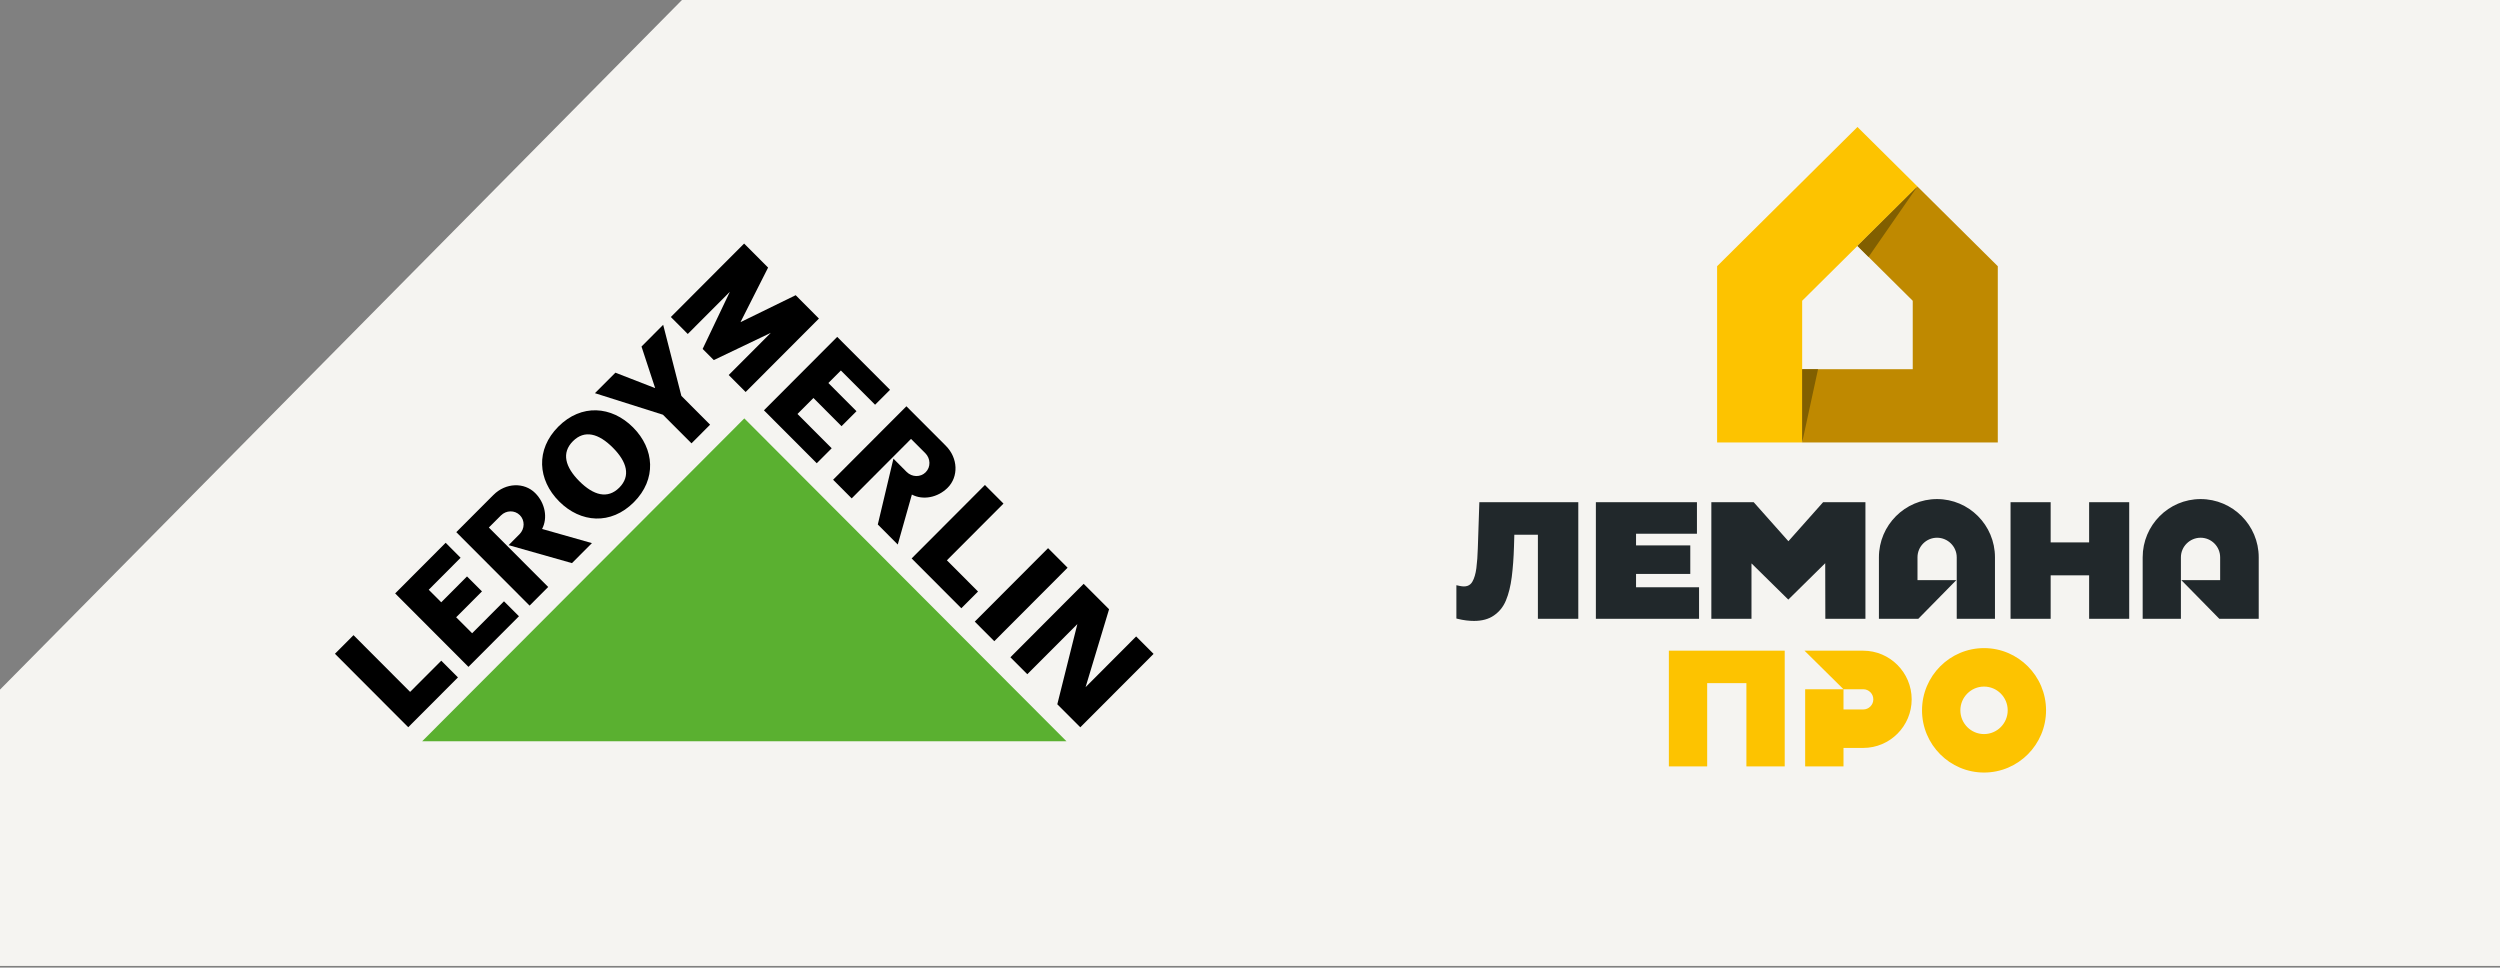 <svg width="540" height="209" viewBox="0 0 540 209" fill="none" xmlns="http://www.w3.org/2000/svg">
<rect x="0" y="0" width="540" height="209" fill="#808080" stroke="none"/>
<path d="M147.303 0L0 148.958V208.636L540 208.636V2.95531e-05L147.303 0Z" fill="#F5F4F1"/>
<g clip-path="url(#clip0_340_1786)">
<path d="M402.46 140.55H389.776L398.197 148.875H402.46C403.661 148.875 404.638 149.855 404.638 151.06C404.638 152.264 403.661 153.243 402.46 153.243H398.197V148.875H389.915V165.545H398.197V161.553H402.46C408.229 161.553 412.921 156.845 412.921 151.06C412.921 145.274 408.229 140.55 402.46 140.55ZM428.551 139.992C421.167 139.992 415.157 146.021 415.157 153.43C415.157 160.839 421.167 166.869 428.551 166.869C435.936 166.869 441.946 160.839 441.946 153.43C441.946 146.021 435.936 139.992 428.551 139.992ZM428.551 158.559C425.729 158.559 423.439 156.254 423.439 153.43C423.439 150.606 425.729 148.302 428.551 148.302C431.374 148.302 433.663 150.606 433.663 153.43C433.663 156.254 431.374 158.559 428.551 158.559ZM385.498 140.55V165.545H377.222V147.55H368.75V165.545H360.474V140.55H385.498Z" fill="#FDC300"/>
<path d="M459.909 108.474V133.665H451.25V124.27H442.942V133.665H434.278V108.474H442.942V117.156H451.25V108.474H459.909ZM319.538 108.472L319.209 118.402C319.164 119.99 319.058 121.441 318.896 122.714C318.734 123.956 318.441 124.95 318.016 125.671C317.49 126.558 316.616 126.842 315.342 126.568L314.579 126.406V133.598L314.796 133.654C315.463 133.821 316.105 133.938 316.702 134.014C317.293 134.085 317.865 134.121 318.39 134.121C320.129 134.121 321.58 133.72 322.692 132.939C323.8 132.158 324.664 131.169 325.271 129.723C325.867 128.303 326.292 126.589 326.54 124.626C326.787 122.678 326.949 120.482 327.02 118.103L327.096 115.501H332.186V133.659H340.912V108.472H319.538ZM353.385 126.847V123.967H365.102V117.811H353.385V115.283H366.54V108.474H344.709V133.657H366.996V126.847H353.385ZM393.794 108.473L386.296 116.905L378.798 108.473H369.65V133.659H378.321V121.741H378.378L378.402 121.766L386.272 129.516L394.239 121.66L394.247 121.676V121.782L394.272 133.659H402.934V108.473H393.794ZM462.817 120.378V133.659H471.076V120.378C471.076 118.049 473.009 116.15 475.33 116.15C477.652 116.15 479.552 118.049 479.552 120.378V125.312H471.173L479.374 133.659H487.884V120.378C487.884 113.44 482.246 107.799 475.33 107.799C468.423 107.799 462.817 113.44 462.817 120.378ZM418.4 107.799C411.484 107.799 405.846 113.44 405.846 120.378V133.659H414.356L422.557 125.312H414.178V120.378C414.178 118.049 416.07 116.15 418.4 116.15C420.729 116.15 422.654 118.049 422.654 120.378V133.659H430.913V120.378C430.913 113.44 425.307 107.799 418.4 107.799Z" fill="#21282B"/>
<path d="M414.156 40.276L401.208 53.12L413.151 64.967V79.752H389.266V95.578H431.523V57.505L414.156 40.276Z" fill="#BF8900"/>
<path d="M401.21 27.429L370.895 57.502V95.575H389.268V79.749V64.964L401.21 53.117L414.158 40.273L401.21 27.429Z" fill="#FDC300"/>
<path d="M401.209 53.12L414.157 40.276L403.608 55.499L401.209 53.12Z" fill="#815F00"/>
<path d="M389.266 79.749V95.575L392.698 79.749H389.266Z" fill="#815F00"/>
</g>
<g clip-path="url(#clip1_340_1786)">
<path d="M91.184 160.118H230.361L160.772 90.375L91.184 160.118Z" fill="#5AB030"/>
<path d="M166.496 71.892L154.182 77.78L151.771 75.368L157.649 63.03L148.558 72.14L144.901 68.474L160.728 52.609L165.908 57.796L159.944 69.588L171.867 63.764L176.89 68.808L161.058 84.673L157.4 81.007L166.496 71.892Z" fill="black"/>
<path d="M138.565 74.853L141.506 83.81L141.425 83.801L132.926 80.497L128.505 84.926L143.191 89.579L149.36 95.761L153.38 91.733L147.178 85.512L143.244 70.157L138.565 74.853Z" fill="black"/>
<path fill-rule="evenodd" clip-rule="evenodd" d="M120.603 92.148C125.554 87.185 132.1 87.667 136.741 92.315C141.377 96.963 141.864 103.522 136.913 108.48C131.962 113.443 125.416 112.961 120.78 108.313C116.134 103.665 115.657 97.106 120.603 92.148ZM123.75 95.299C121.238 97.816 122.078 100.877 125.139 103.942C128.199 107.007 131.25 107.846 133.762 105.334C136.273 102.817 135.433 99.756 132.372 96.691C129.312 93.621 126.261 92.782 123.75 95.299Z" fill="black"/>
<path d="M117.084 114.253L127.856 117.314L123.544 121.633L109.856 117.752L112.214 115.388C113.37 114.234 113.399 112.389 112.286 111.274C111.169 110.153 109.335 110.192 108.185 111.35L105.592 113.943L118.407 126.786L114.392 130.814L98.559 114.944L106.581 106.902L106.585 106.907C109.249 104.233 113.251 104.152 115.6 106.497C117.782 108.685 118.335 111.884 117.094 114.248L117.084 114.253Z" fill="black"/>
<path d="M92.605 127.387L95.308 130.095L100.875 124.507L104.107 127.744L98.531 133.331L101.978 136.783L108.863 129.88L112.095 133.112L101.185 144.043L85.353 128.178L96.263 117.242L99.49 120.479L92.605 127.387Z" fill="black"/>
<path d="M88.18 157.082L98.917 146.322L95.313 142.709L88.585 149.449L76.358 137.193L72.347 141.216L88.18 157.082Z" fill="black"/>
<path d="M214.766 138.499L230.599 122.629L226.383 118.401L210.55 134.271L214.766 138.499Z" fill="black"/>
<path d="M181.631 80.025L178.929 82.733L185.002 88.82L181.769 92.057L175.701 85.965L172.254 89.421L179.645 96.825L176.417 100.061L165.011 88.63L180.838 72.765L192.249 84.196L189.017 87.424L181.631 80.025Z" fill="black"/>
<path d="M207.647 131.382L196.914 120.622L212.742 104.757L216.752 108.776L204.53 121.027L211.252 127.768L207.647 131.382Z" fill="black"/>
<path d="M239.56 131.601L234.485 148.424L245.409 137.469L249.171 141.24L233.344 157.096L228.378 152.124L232.707 134.806L221.899 145.631L218.247 141.97L234.07 126.104L239.56 131.601Z" fill="black"/>
<path d="M196.967 106.821L193.916 117.619L189.605 113.29L192.98 99.07L195.84 101.94C196.995 103.093 198.834 103.127 199.946 102.006C201.063 100.891 201.02 99.056 199.875 97.897L196.781 94.803L183.966 107.651L179.95 103.623L195.783 87.753L204.305 96.291V96.295C206.969 98.97 207.055 102.979 204.711 105.334C202.529 107.517 199.335 108.075 196.976 106.831L196.967 106.821Z" fill="black"/>
</g>
<defs>
<clipPath id="clip0_340_1786">
<rect width="174.273" height="139.877" fill="white" transform="translate(314.182 27.032)"/>
</clipPath>
<clipPath id="clip1_340_1786">
<rect width="176.824" height="107.509" fill="white" transform="translate(72.346 52.609)"/>
</clipPath>
</defs>
</svg>
